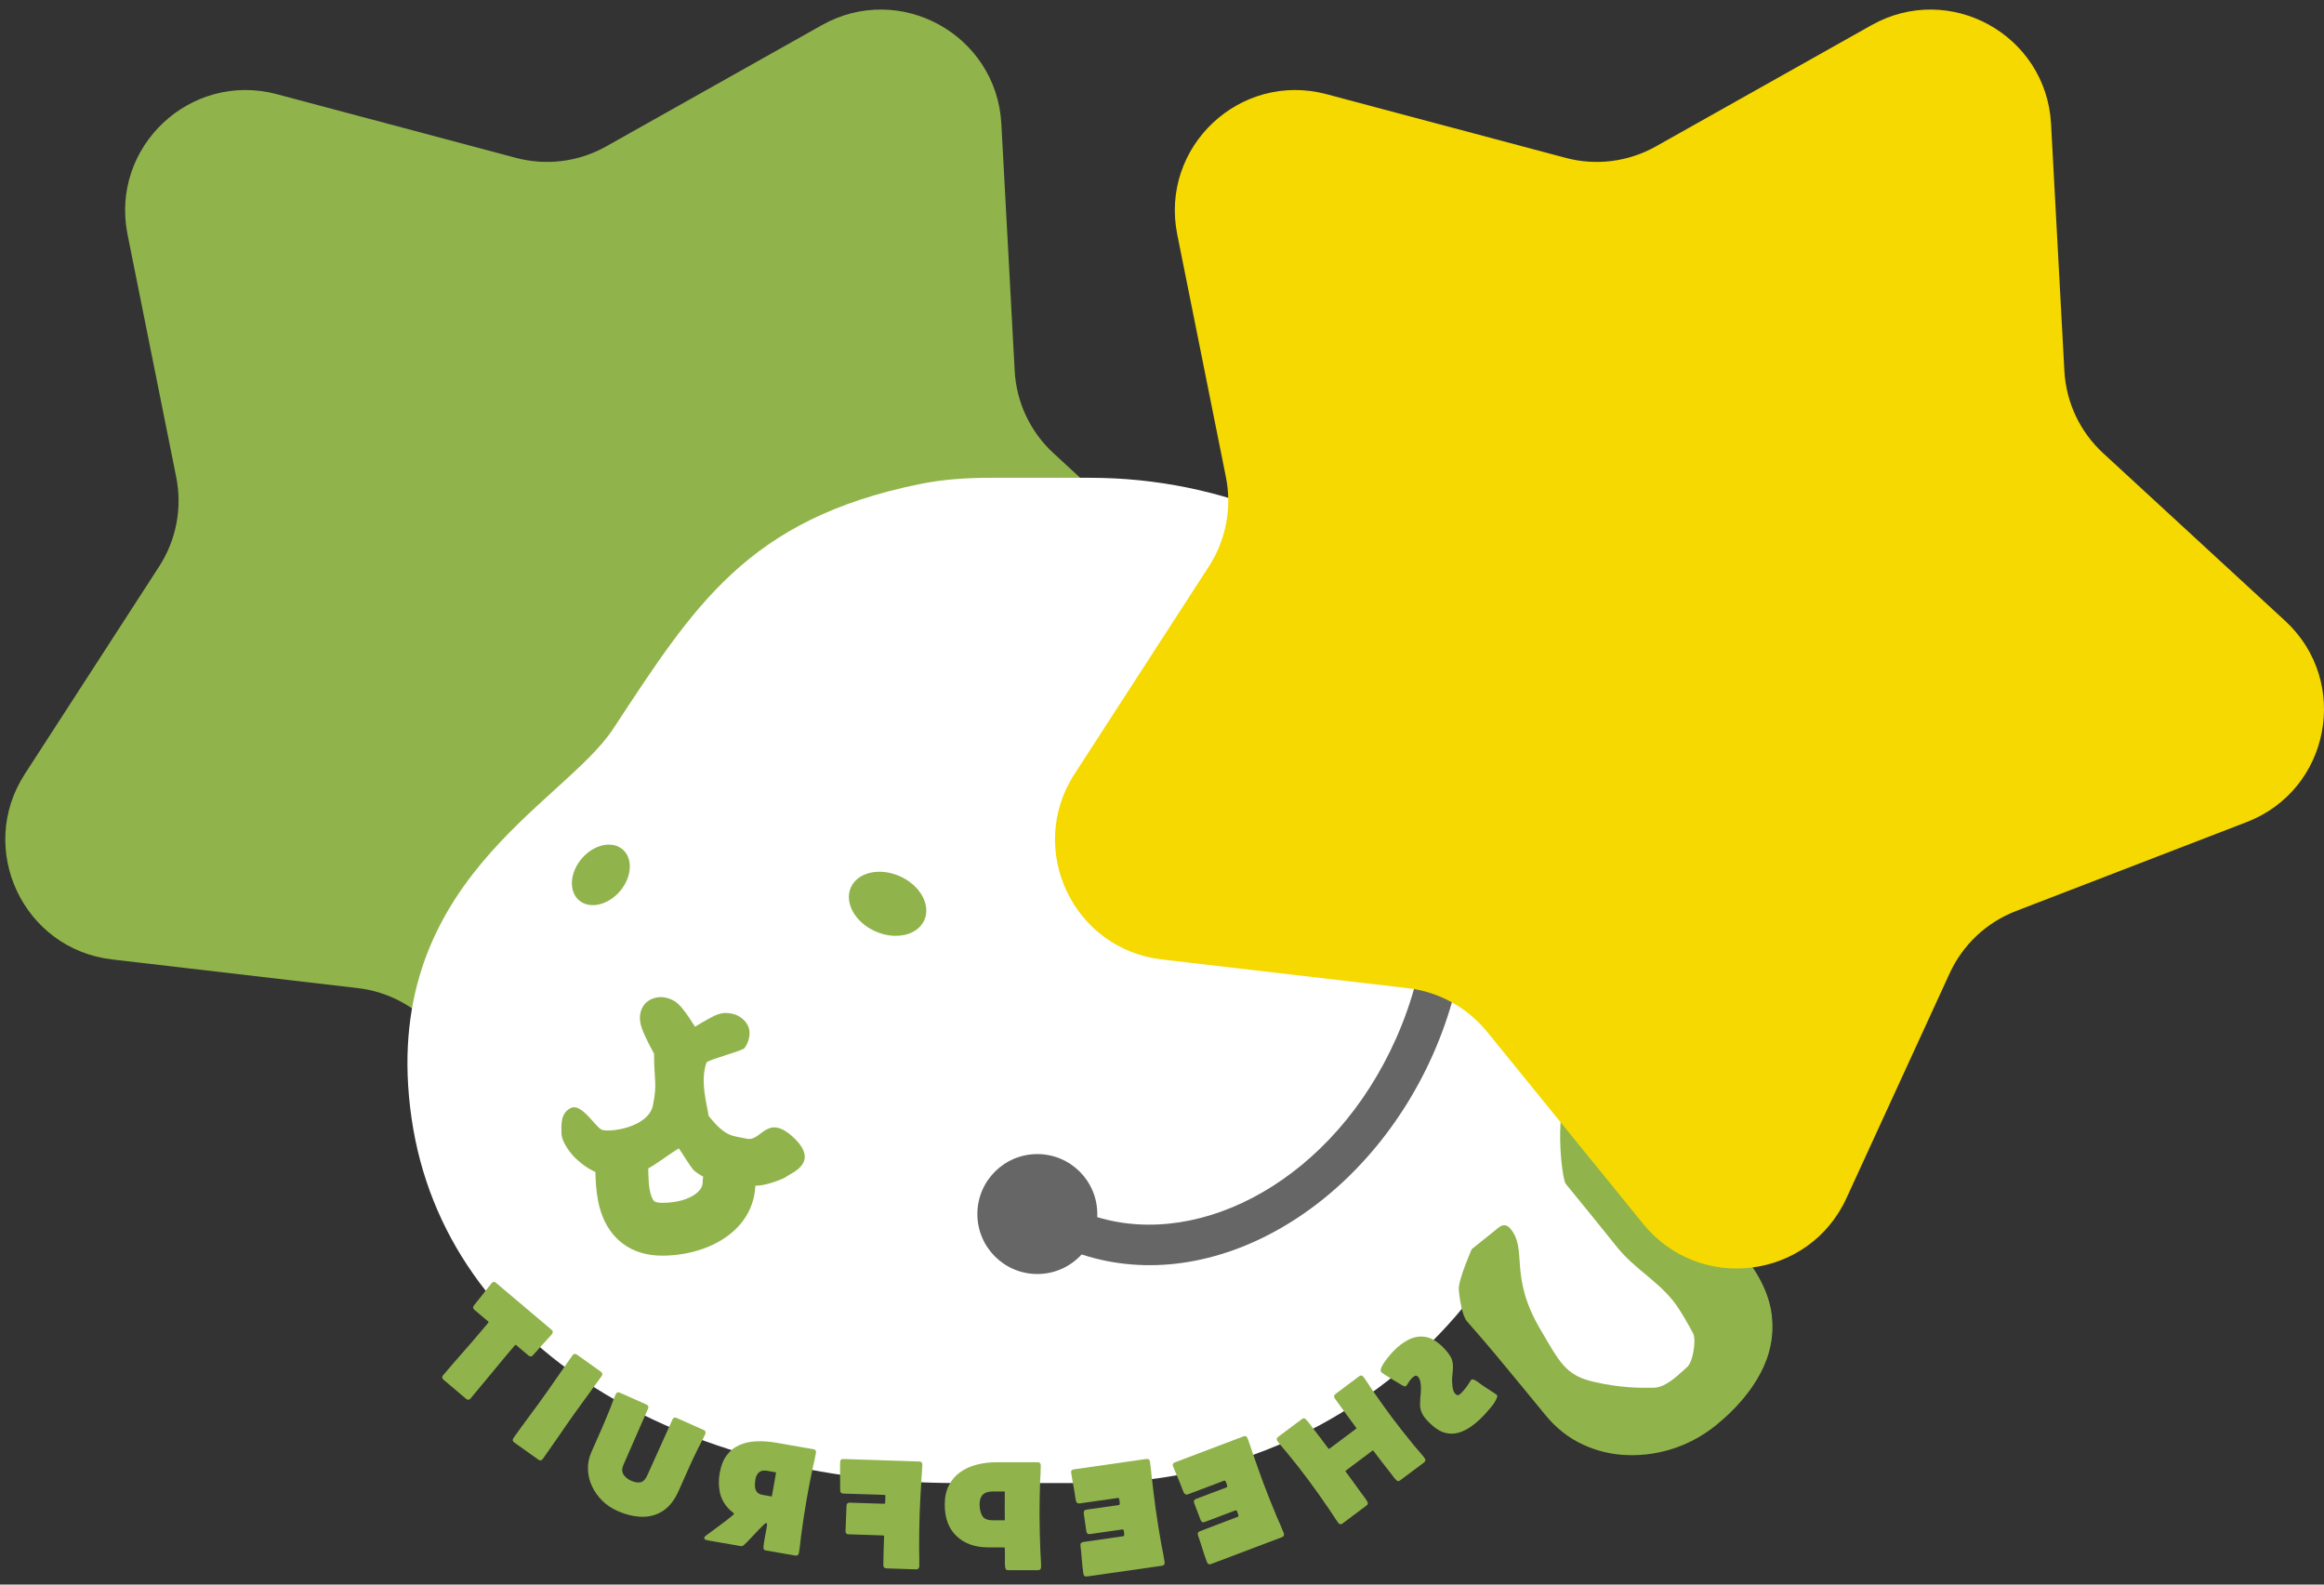 <svg width="132" height="90" viewBox="0 0 132 90" fill="none" xmlns="http://www.w3.org/2000/svg">
<rect x="0" y="0" width="132" height="90" fill="#333333" stroke="none"/>
<path d="M85.554 73.095C87.447 77.772 91.509 80.54 94.627 79.277C97.745 78.015 98.737 73.201 96.844 68.524C94.951 63.848 90.888 61.08 87.771 62.342C84.653 63.605 83.66 68.419 85.554 73.095Z" fill="white"/>
<path d="M56.875 7.033C56.602 1.964 51.102 -1.058 46.676 1.43L34.426 8.318C32.869 9.193 31.031 9.426 29.305 8.966L15.725 5.35C10.819 4.043 6.246 8.34 7.244 13.318L10.009 27.097C10.36 28.849 10.014 30.668 9.043 32.168L1.407 43.966C-1.351 48.228 1.322 53.905 6.365 54.494L20.324 56.122C22.099 56.329 23.722 57.221 24.848 58.608L33.709 69.516C36.91 73.456 43.136 72.668 45.254 68.054L51.116 55.281C51.861 53.658 53.211 52.389 54.878 51.747L67.99 46.69C72.727 44.863 73.901 38.699 70.167 35.259L59.832 25.736C58.518 24.526 57.729 22.85 57.633 21.067L56.875 7.033Z" fill="#90B44B"/>
<path d="M89.373 54.543C89.373 39.407 77.075 27.137 61.904 27.137H56.312C54.955 27.137 53.596 27.219 52.266 27.489C42.443 29.483 39.427 34.415 34.817 41.41C31.972 45.727 21.464 50.164 23.372 63.487C25.279 76.809 39.103 84.233 54.274 84.233H61.904C77.075 84.233 89.373 71.963 89.373 56.827V54.543Z" fill="white"/>
<path d="M79.12 76.766C79.081 76.807 79.017 76.879 78.928 76.984C78.836 77.089 78.745 77.206 78.655 77.334C78.561 77.462 78.493 77.582 78.451 77.695C78.405 77.807 78.41 77.89 78.466 77.943C78.493 77.97 78.561 78.018 78.667 78.088C78.774 78.157 78.895 78.232 79.032 78.313C79.166 78.397 79.292 78.474 79.409 78.545C79.524 78.615 79.606 78.662 79.655 78.689C79.697 78.713 79.737 78.731 79.776 78.743C79.812 78.753 79.85 78.736 79.891 78.693C79.906 78.678 79.917 78.662 79.925 78.645C79.933 78.628 79.942 78.612 79.952 78.597C80.019 78.48 80.097 78.376 80.186 78.283C80.227 78.24 80.28 78.198 80.344 78.157C80.406 78.118 80.468 78.127 80.528 78.185C80.592 78.246 80.638 78.332 80.665 78.441C80.691 78.552 80.705 78.666 80.707 78.784C80.71 78.901 80.707 79.002 80.701 79.087C80.673 79.352 80.658 79.575 80.658 79.756C80.655 79.939 80.692 80.111 80.769 80.271C80.842 80.432 80.981 80.611 81.188 80.808L81.261 80.879C81.53 81.137 81.796 81.302 82.06 81.374C82.321 81.447 82.577 81.448 82.83 81.377C83.083 81.307 83.329 81.186 83.567 81.015C83.806 80.844 84.035 80.643 84.255 80.414C84.381 80.283 84.523 80.122 84.681 79.932C84.839 79.746 84.951 79.569 85.017 79.401C85.033 79.363 85.041 79.328 85.043 79.297C85.042 79.267 85.025 79.236 84.99 79.203C84.98 79.193 84.964 79.181 84.942 79.169C84.808 79.082 84.675 78.995 84.543 78.909C84.411 78.824 84.279 78.737 84.149 78.649C84.088 78.606 84.028 78.561 83.97 78.514C83.908 78.467 83.844 78.426 83.778 78.392C83.75 78.378 83.714 78.364 83.67 78.35C83.623 78.338 83.587 78.347 83.56 78.374C83.544 78.392 83.53 78.41 83.52 78.429C83.506 78.448 83.494 78.467 83.484 78.487C83.414 78.602 83.342 78.709 83.266 78.81C83.19 78.91 83.106 79.008 83.014 79.105C82.966 79.154 82.915 79.195 82.858 79.228C82.802 79.261 82.742 79.246 82.678 79.184C82.613 79.123 82.569 79.049 82.544 78.963C82.521 78.888 82.506 78.809 82.498 78.728C82.486 78.646 82.479 78.565 82.477 78.485C82.473 78.382 82.476 78.28 82.487 78.179C82.497 78.078 82.507 77.976 82.515 77.872C82.548 77.554 82.517 77.301 82.42 77.114C82.322 76.925 82.161 76.719 81.938 76.496L81.909 76.468C81.582 76.156 81.26 75.976 80.942 75.93C80.621 75.882 80.308 75.936 80.002 76.091C79.696 76.247 79.402 76.472 79.12 76.766Z" fill="#90B44B"/>
<path d="M72.597 81.61C72.502 81.681 72.492 81.767 72.567 81.867C72.656 81.986 72.751 82.103 72.851 82.217C72.951 82.331 73.049 82.446 73.142 82.562C73.339 82.804 73.534 83.048 73.729 83.293C73.921 83.539 74.11 83.787 74.297 84.037C74.498 84.306 74.696 84.578 74.89 84.853C75.08 85.126 75.271 85.401 75.463 85.678C75.556 85.812 75.648 85.95 75.738 86.09C75.824 86.23 75.917 86.367 76.017 86.5C76.083 86.588 76.162 86.597 76.255 86.528L77.609 85.515C77.661 85.476 77.689 85.436 77.693 85.396C77.694 85.358 77.679 85.314 77.648 85.263C77.59 85.165 77.525 85.071 77.453 84.98C77.379 84.886 77.31 84.793 77.245 84.701C77.112 84.518 76.981 84.336 76.852 84.154C76.721 83.973 76.587 83.793 76.452 83.612C76.445 83.602 76.437 83.589 76.429 83.573C76.416 83.557 76.418 83.542 76.435 83.53L77.96 82.388C77.972 82.379 77.985 82.382 78 82.397C78.013 82.41 78.023 82.421 78.031 82.43C78.166 82.611 78.302 82.79 78.438 82.967C78.574 83.144 78.712 83.321 78.852 83.498C78.924 83.589 78.994 83.681 79.064 83.774C79.131 83.869 79.203 83.958 79.28 84.041C79.321 84.085 79.359 84.112 79.396 84.122C79.431 84.133 79.475 84.118 79.53 84.077L80.88 83.067C80.975 82.996 80.986 82.91 80.911 82.81C80.814 82.681 80.712 82.557 80.604 82.438C80.494 82.316 80.389 82.192 80.288 82.067C80.075 81.807 79.865 81.546 79.658 81.285C79.45 81.021 79.245 80.755 79.043 80.486C78.856 80.236 78.673 79.983 78.493 79.728C78.311 79.474 78.131 79.219 77.953 78.962C77.869 78.839 77.786 78.714 77.705 78.585C77.623 78.457 77.538 78.333 77.449 78.214C77.374 78.114 77.289 78.099 77.194 78.171L75.855 79.173C75.759 79.244 75.747 79.329 75.818 79.429C75.884 79.528 75.954 79.626 76.027 79.723C76.098 79.819 76.168 79.915 76.237 80.012L77.01 81.066C77.017 81.076 77.027 81.089 77.039 81.106C77.047 81.121 77.043 81.136 77.026 81.148L75.505 82.287C75.491 82.297 75.477 82.296 75.464 82.284C75.451 82.272 75.441 82.26 75.434 82.251C75.298 82.07 75.164 81.89 75.03 81.712C74.894 81.535 74.757 81.357 74.62 81.178C74.549 81.089 74.481 80.997 74.414 80.903C74.344 80.81 74.271 80.722 74.194 80.638C74.153 80.594 74.115 80.568 74.078 80.558C74.041 80.549 73.996 80.563 73.944 80.603L72.597 81.61Z" fill="#90B44B"/>
<path d="M70.862 81.694C70.818 81.577 70.74 81.54 70.629 81.582L66.729 83.059C66.62 83.1 66.585 83.172 66.624 83.275C66.683 83.43 66.747 83.586 66.815 83.741C66.88 83.895 66.944 84.049 67.009 84.202C67.047 84.296 67.085 84.391 67.122 84.489C67.156 84.587 67.195 84.682 67.239 84.773C67.293 84.88 67.371 84.914 67.474 84.875L69.534 84.095C69.57 84.081 69.602 84.105 69.627 84.165C69.651 84.226 69.666 84.267 69.675 84.29C69.681 84.306 69.691 84.34 69.703 84.389C69.711 84.436 69.703 84.465 69.678 84.475L67.93 85.136C67.819 85.178 67.785 85.257 67.828 85.371L68.195 86.338C68.238 86.452 68.315 86.488 68.426 86.446L70.157 85.791C70.207 85.772 70.242 85.787 70.261 85.837C70.28 85.888 70.297 85.932 70.311 85.971C70.318 85.988 70.327 86.019 70.338 86.066C70.348 86.11 70.339 86.137 70.311 86.147L68.152 86.97C68.041 87.012 68.005 87.089 68.044 87.201C68.132 87.451 68.216 87.706 68.295 87.965C68.373 88.222 68.459 88.474 68.553 88.721C68.597 88.838 68.675 88.875 68.786 88.833L72.812 87.309C72.923 87.267 72.957 87.187 72.912 87.07C72.854 86.918 72.793 86.767 72.728 86.621C72.659 86.472 72.592 86.322 72.529 86.171C72.397 85.856 72.268 85.54 72.142 85.225C72.016 84.91 71.893 84.593 71.772 84.273C71.662 83.984 71.557 83.693 71.456 83.401C71.352 83.109 71.25 82.819 71.15 82.529C71.1 82.389 71.053 82.249 71.01 82.11C70.963 81.969 70.914 81.83 70.862 81.694Z" fill="#90B44B"/>
<path d="M65.319 83.025C65.301 82.901 65.234 82.848 65.116 82.865L60.987 83.456C60.873 83.472 60.823 83.535 60.839 83.644C60.862 83.809 60.89 83.974 60.923 84.141C60.953 84.305 60.982 84.469 61.012 84.633C61.029 84.732 61.045 84.834 61.06 84.937C61.072 85.04 61.089 85.141 61.112 85.24C61.141 85.356 61.21 85.406 61.319 85.391L63.5 85.079C63.538 85.073 63.563 85.103 63.575 85.167C63.585 85.232 63.591 85.276 63.594 85.299C63.597 85.317 63.599 85.351 63.6 85.402C63.598 85.451 63.584 85.477 63.557 85.481L61.707 85.745C61.589 85.762 61.539 85.831 61.556 85.952L61.703 86.976C61.72 87.097 61.788 87.149 61.906 87.132L63.738 86.87C63.791 86.862 63.821 86.885 63.829 86.938C63.837 86.991 63.843 87.038 63.849 87.079C63.852 87.097 63.853 87.129 63.854 87.177C63.855 87.222 63.84 87.247 63.811 87.251L61.524 87.583C61.406 87.6 61.355 87.667 61.368 87.785C61.4 88.048 61.426 88.315 61.447 88.585C61.467 88.853 61.496 89.118 61.533 89.38C61.551 89.503 61.619 89.557 61.737 89.54L65.998 88.93C66.115 88.913 66.165 88.843 66.148 88.719C66.125 88.557 66.097 88.397 66.066 88.24C66.031 88.079 65.999 87.919 65.97 87.758C65.909 87.421 65.852 87.085 65.798 86.75C65.744 86.416 65.693 86.079 65.645 85.74C65.601 85.434 65.561 85.127 65.526 84.82C65.489 84.513 65.452 84.207 65.418 83.903C65.4 83.755 65.385 83.609 65.373 83.463C65.358 83.315 65.34 83.169 65.319 83.025Z" fill="#90B44B"/>
<path d="M59.115 83.239C59.115 83.115 59.055 83.052 58.936 83.052H56.595C56.208 83.052 55.839 83.097 55.488 83.186C55.135 83.275 54.821 83.416 54.547 83.61C54.274 83.8 54.058 84.048 53.901 84.355C53.74 84.658 53.66 85.027 53.66 85.461C53.66 86.228 53.884 86.824 54.333 87.249C54.779 87.675 55.381 87.887 56.14 87.887H57.023C57.056 87.887 57.072 87.907 57.072 87.945C57.072 88.002 57.073 88.06 57.076 88.119C57.079 88.176 57.081 88.234 57.081 88.293C57.081 88.403 57.079 88.521 57.076 88.646C57.07 88.767 57.075 88.885 57.09 88.998C57.099 89.061 57.114 89.107 57.134 89.136C57.155 89.166 57.201 89.181 57.273 89.181H58.954C59.073 89.181 59.133 89.118 59.133 88.994C59.133 88.833 59.127 88.671 59.115 88.507C59.103 88.344 59.094 88.182 59.088 88.021C59.073 87.685 59.063 87.349 59.057 87.013C59.048 86.674 59.044 86.335 59.044 85.996C59.044 85.696 59.047 85.395 59.052 85.095C59.055 84.795 59.063 84.494 59.075 84.194C59.081 84.036 59.09 83.877 59.102 83.717C59.11 83.556 59.115 83.397 59.115 83.239ZM56.38 86.348C56.083 86.348 55.885 86.262 55.787 86.09C55.689 85.914 55.64 85.696 55.64 85.434C55.64 84.952 55.887 84.711 56.38 84.711H57.072C57.072 84.982 57.07 85.254 57.068 85.528C57.065 85.801 57.066 86.075 57.072 86.348H56.38Z" fill="#90B44B"/>
<path d="M52.388 83.202C52.392 83.077 52.334 83.013 52.215 83.009L47.904 82.868C47.785 82.864 47.724 82.917 47.721 83.027C47.712 83.294 47.71 83.564 47.716 83.835C47.719 84.105 47.721 84.375 47.721 84.642C47.72 84.764 47.778 84.827 47.894 84.831L50.243 84.908C50.276 84.909 50.291 84.926 50.29 84.959L50.278 85.342C50.276 85.39 50.252 85.413 50.204 85.411L48.265 85.348C48.146 85.344 48.085 85.403 48.081 85.525C48.073 85.762 48.063 86.002 48.053 86.242C48.042 86.483 48.032 86.722 48.025 86.96C48.021 87.079 48.078 87.14 48.197 87.144L50.168 87.209C50.2 87.21 50.216 87.226 50.215 87.259C50.206 87.53 50.197 87.802 50.188 88.075C50.18 88.346 50.174 88.618 50.171 88.891C50.173 89.013 50.232 89.076 50.347 89.08L52.028 89.135C52.147 89.139 52.209 89.078 52.213 88.954C52.218 88.79 52.219 88.628 52.215 88.467C52.209 88.303 52.205 88.139 52.205 87.976C52.204 87.634 52.206 87.293 52.211 86.954C52.216 86.615 52.224 86.275 52.236 85.933C52.246 85.624 52.26 85.315 52.279 85.006C52.295 84.697 52.313 84.39 52.332 84.084C52.34 83.935 52.35 83.788 52.364 83.643C52.375 83.495 52.383 83.348 52.388 83.202Z" fill="#90B44B"/>
<path d="M44.057 81.938C43.679 81.873 43.316 81.847 42.97 81.863C42.621 81.874 42.302 81.943 42.015 82.068C41.725 82.19 41.482 82.382 41.286 82.643C41.087 82.904 40.95 83.25 40.875 83.681L40.869 83.716C40.811 84.068 40.816 84.413 40.884 84.751C40.952 85.086 41.111 85.39 41.359 85.662C41.407 85.716 41.458 85.764 41.511 85.806C41.564 85.849 41.616 85.894 41.668 85.942C41.674 85.946 41.681 85.955 41.691 85.969L41.693 85.983C41.69 85.997 41.643 86.043 41.551 86.121C41.456 86.198 41.339 86.291 41.2 86.4C41.057 86.505 40.913 86.612 40.768 86.723C40.622 86.831 40.494 86.926 40.383 87.009C40.269 87.089 40.195 87.143 40.16 87.17C40.132 87.192 40.101 87.217 40.066 87.244C40.031 87.271 40.01 87.305 40.003 87.346C39.994 87.399 40.021 87.435 40.084 87.455C40.147 87.475 40.196 87.488 40.231 87.494L42.081 87.816C42.134 87.825 42.186 87.808 42.239 87.766C42.274 87.739 42.337 87.679 42.429 87.586C42.518 87.49 42.621 87.381 42.739 87.26C42.853 87.138 42.966 87.019 43.077 86.902C43.188 86.786 43.283 86.69 43.362 86.617C43.442 86.54 43.489 86.503 43.504 86.505C43.548 86.513 43.569 86.535 43.569 86.571C43.566 86.625 43.559 86.681 43.549 86.74C43.539 86.795 43.53 86.85 43.521 86.902C43.493 87.06 43.464 87.22 43.433 87.38C43.4 87.538 43.377 87.695 43.365 87.853C43.36 87.916 43.367 87.963 43.385 87.997C43.403 88.03 43.446 88.053 43.514 88.064L45.17 88.352C45.288 88.373 45.357 88.321 45.378 88.198C45.406 88.04 45.428 87.879 45.444 87.716C45.46 87.553 45.479 87.392 45.501 87.233C45.544 86.899 45.591 86.566 45.642 86.234C45.692 85.898 45.745 85.564 45.803 85.23C45.856 84.925 45.912 84.619 45.971 84.313C46.031 84.006 46.093 83.701 46.157 83.399C46.186 83.253 46.219 83.108 46.256 82.963C46.291 82.815 46.32 82.669 46.345 82.526C46.367 82.403 46.319 82.331 46.202 82.311L44.057 81.938ZM43.328 84.909C43.167 84.88 43.053 84.823 42.987 84.736C42.921 84.646 42.885 84.539 42.88 84.414C42.874 84.289 42.883 84.161 42.906 84.029C42.938 83.842 43.009 83.705 43.118 83.618C43.224 83.531 43.373 83.504 43.566 83.537L44.081 83.627C44.041 83.855 44.001 84.084 43.962 84.312C43.919 84.54 43.878 84.769 43.838 84.997L43.328 84.909Z" fill="#90B44B"/>
<path d="M34.17 78.162C34.241 78.063 34.227 77.978 34.127 77.907L32.768 76.94C32.669 76.869 32.584 76.883 32.513 76.983C32.263 77.334 32.016 77.689 31.772 78.048C31.529 78.404 31.282 78.76 31.03 79.113C30.723 79.544 30.412 79.971 30.097 80.393C29.782 80.815 29.471 81.242 29.165 81.673C29.094 81.772 29.108 81.857 29.207 81.928L30.581 82.906C30.678 82.975 30.762 82.959 30.833 82.86C31.14 82.429 31.442 81.996 31.74 81.562C32.035 81.126 32.337 80.693 32.644 80.262C32.895 79.908 33.15 79.558 33.407 79.212C33.666 78.863 33.92 78.513 34.17 78.162Z" fill="#90B44B"/>
<path d="M38.434 80.536C38.322 80.486 38.242 80.517 38.193 80.629C37.957 81.159 37.719 81.687 37.478 82.215C37.238 82.74 37.001 83.267 36.765 83.797C36.665 84.022 36.538 84.153 36.385 84.189C36.231 84.222 36.048 84.191 35.836 84.097C35.643 84.011 35.501 83.892 35.408 83.741C35.316 83.589 35.318 83.407 35.412 83.195C35.647 82.665 35.879 82.136 36.108 81.606C36.338 81.074 36.571 80.543 36.807 80.013C36.856 79.901 36.825 79.821 36.714 79.771L35.206 79.101C35.097 79.053 35.017 79.086 34.967 79.2C34.904 79.341 34.846 79.486 34.793 79.635C34.741 79.781 34.686 79.926 34.629 80.07C34.514 80.357 34.395 80.644 34.27 80.931C34.148 81.215 34.023 81.498 33.898 81.78L33.599 82.453C33.45 82.787 33.382 83.123 33.395 83.461C33.406 83.794 33.484 84.114 33.628 84.419C33.77 84.722 33.964 84.996 34.211 85.239C34.456 85.478 34.737 85.668 35.055 85.809C35.544 86.027 36.011 86.14 36.457 86.149C36.902 86.158 37.303 86.045 37.661 85.811C38.021 85.573 38.316 85.194 38.548 84.672C38.724 84.275 38.901 83.877 39.079 83.478C39.256 83.078 39.441 82.684 39.634 82.294C39.702 82.156 39.773 82.018 39.847 81.881C39.922 81.742 39.991 81.602 40.053 81.461C40.104 81.347 40.075 81.265 39.967 81.217L38.434 80.536Z" fill="#90B44B"/>
<path d="M31.343 75.785C31.423 75.689 31.418 75.603 31.327 75.526L28.172 72.861C28.081 72.784 27.995 72.793 27.915 72.889C27.821 73 27.729 73.115 27.64 73.235C27.551 73.35 27.46 73.466 27.369 73.584C27.294 73.677 27.22 73.769 27.145 73.862C27.07 73.951 26.997 74.042 26.925 74.137C26.848 74.232 26.855 74.318 26.946 74.395L27.723 75.051C27.753 75.076 27.755 75.103 27.73 75.133L27.281 75.664C26.934 76.076 26.582 76.483 26.226 76.886C25.869 77.29 25.517 77.697 25.17 78.108C25.091 78.201 25.098 78.287 25.192 78.366L26.48 79.454C26.568 79.529 26.652 79.52 26.73 79.427C27.047 79.052 27.36 78.674 27.67 78.294C27.98 77.913 28.293 77.535 28.61 77.16L29.243 76.411C29.268 76.381 29.294 76.378 29.321 76.401L30.02 76.991C30.111 77.068 30.197 77.061 30.278 76.969C30.359 76.882 30.437 76.795 30.512 76.706C30.589 76.615 30.668 76.526 30.749 76.439C30.847 76.328 30.947 76.219 31.048 76.113C31.15 76.005 31.249 75.896 31.343 75.785Z" fill="#90B44B"/>
<path d="M42.997 67.342C43.478 67.342 44.489 66.98 44.699 66.811C44.905 66.635 46.602 66.05 45.08 64.616C43.557 63.183 43.251 64.867 42.415 64.677C41.58 64.488 41.249 64.616 40.252 63.386C40.132 62.624 39.757 61.379 40.132 60.34C40.361 60.145 42.173 59.688 42.294 59.523C42.411 59.351 42.491 59.176 42.534 58.998C42.594 58.75 42.588 58.529 42.516 58.336C42.437 58.142 42.319 57.981 42.162 57.856C42 57.722 41.821 57.632 41.626 57.585C41.478 57.549 41.341 57.532 41.215 57.533C41.084 57.532 40.943 57.558 40.793 57.609C40.637 57.659 40.456 57.744 40.252 57.864C40.043 57.976 39.784 58.127 39.476 58.315C39.218 57.902 39.003 57.587 38.83 57.37C38.659 57.146 38.5 56.986 38.355 56.888C38.203 56.789 38.033 56.716 37.843 56.67C37.642 56.622 37.442 56.62 37.243 56.666C37.038 56.711 36.859 56.802 36.706 56.941C36.548 57.078 36.439 57.268 36.381 57.51C36.338 57.688 36.335 57.881 36.372 58.091C36.41 58.294 36.496 58.538 36.628 58.82C36.754 59.101 36.928 59.444 37.15 59.849C37.15 61.482 37.343 61.484 37.087 62.774C36.83 64.064 34.556 64.335 34.176 64.164C33.795 63.993 33.037 62.632 32.419 62.933C31.8 63.234 31.892 63.972 31.892 64.373C31.892 64.775 32.273 65.367 32.653 65.748C33.034 66.128 33.795 66.729 34.546 66.729C35.297 66.729 35.739 66.809 36.82 66.359C37.105 66.24 38.267 65.375 38.559 65.227C38.751 65.499 39.171 66.194 39.37 66.431C39.564 66.665 40.512 67.192 41.249 67.342C41.986 67.492 42.516 67.342 42.997 67.342Z" fill="#90B44B"/>
<path d="M89.307 61.724C88.176 62.71 88.72 66.982 88.927 67.233C89.907 68.429 90.881 69.63 91.849 70.836C92.812 72.036 94.03 72.662 95.01 73.858C95.427 74.367 96.002 75.415 96.174 75.748C96.345 76.082 96.173 77.362 95.814 77.656C95.456 77.95 94.686 78.811 93.924 78.819C93.163 78.828 92.078 78.846 90.495 78.477C88.911 78.109 88.579 77.357 87.472 75.472C85.693 72.441 86.779 70.993 85.799 69.797C85.593 69.546 85.364 69.523 85.112 69.729L83.592 70.948C83.592 70.948 82.816 72.716 82.857 73.24C82.897 73.763 83.052 74.746 83.326 75.054C83.873 75.672 84.414 76.3 84.948 76.939C85.477 77.572 86.003 78.207 86.525 78.845L87.77 80.363C88.388 81.117 89.107 81.682 89.926 82.056C90.735 82.429 91.588 82.626 92.488 82.647C93.381 82.674 94.265 82.539 95.14 82.242C96.003 81.945 96.794 81.502 97.511 80.914C98.615 80.009 99.444 79.032 99.999 77.982C100.554 76.933 100.766 75.841 100.636 74.707C100.501 73.566 99.951 72.407 98.986 71.23C98.252 70.335 97.515 69.436 96.776 68.535C96.037 67.633 95.319 66.72 94.622 65.794C94.373 65.465 94.13 65.131 93.893 64.792C93.651 64.447 93.399 64.115 93.138 63.796C92.927 63.538 92.266 63.067 92.266 63.067C92.266 63.067 90.438 60.737 89.307 61.724Z" fill="#90B44B"/>
<path d="M48.328 50.404C47.943 51.268 48.565 52.385 49.717 52.898C50.869 53.411 52.115 53.126 52.5 52.262C52.885 51.398 52.263 50.281 51.111 49.768C49.959 49.255 48.713 49.54 48.328 50.404Z" fill="#90B44B"/>
<path d="M32.891 51.138C33.491 51.65 34.53 51.417 35.213 50.618C35.896 49.819 35.963 48.756 35.364 48.244C34.765 47.732 33.725 47.964 33.042 48.764C32.36 49.563 32.292 50.626 32.891 51.138Z" fill="#90B44B"/>
<path fill-rule="evenodd" clip-rule="evenodd" d="M79.294 58.984C83.045 50.544 80.522 41.756 74.381 39.026L75.309 36.939C83.034 40.373 85.429 50.804 81.381 59.911C77.537 68.561 68.911 73.696 61.436 71.249C60.813 71.932 59.916 72.361 58.919 72.361C57.038 72.361 55.513 70.836 55.513 68.955C55.513 67.074 57.038 65.549 58.919 65.549C60.8 65.549 62.325 67.074 62.325 68.955C62.325 69.014 62.323 69.072 62.32 69.13C68.303 70.938 75.769 66.914 79.294 58.984Z" fill="#666666"/>
<path d="M116.497 7.033C116.223 1.964 110.723 -1.058 106.298 1.43L94.047 8.318C92.49 9.193 90.653 9.426 88.927 8.966L75.347 5.35C70.44 4.043 65.867 8.34 66.866 13.318L69.63 27.097C69.982 28.849 69.635 30.668 68.665 32.168L61.029 43.966C58.27 48.228 60.944 53.905 65.987 54.494L79.946 56.122C81.72 56.329 83.343 57.221 84.47 58.608L93.331 69.516C96.532 73.456 102.757 72.668 104.875 68.054L110.738 55.281C111.483 53.658 112.833 52.389 114.499 51.747L127.612 46.69C132.349 44.863 133.523 38.699 129.789 35.259L119.453 25.736C118.139 24.526 117.35 22.85 117.254 21.067L116.497 7.033Z" fill="#F5D900"/>
<path d="M39.909 67.154C39.909 66.326 40.58 65.654 41.409 65.654C42.237 65.654 42.909 66.326 42.909 67.154H39.909ZM36.819 66.012C36.819 66.824 36.83 67.483 37.001 67.95C37.073 68.145 37.141 68.209 37.17 68.231C37.188 68.244 37.287 68.318 37.602 68.318V71.318C36.761 71.318 35.997 71.101 35.37 70.631C34.754 70.168 34.395 69.557 34.185 68.984C33.793 67.916 33.819 66.672 33.819 66.012H36.819ZM37.602 68.318C38.513 68.318 39.136 68.083 39.49 67.825C39.829 67.579 39.909 67.336 39.909 67.154H42.909C42.909 69.86 40.269 71.318 37.602 71.318V68.318Z" fill="#90B44B"/>
</svg>
